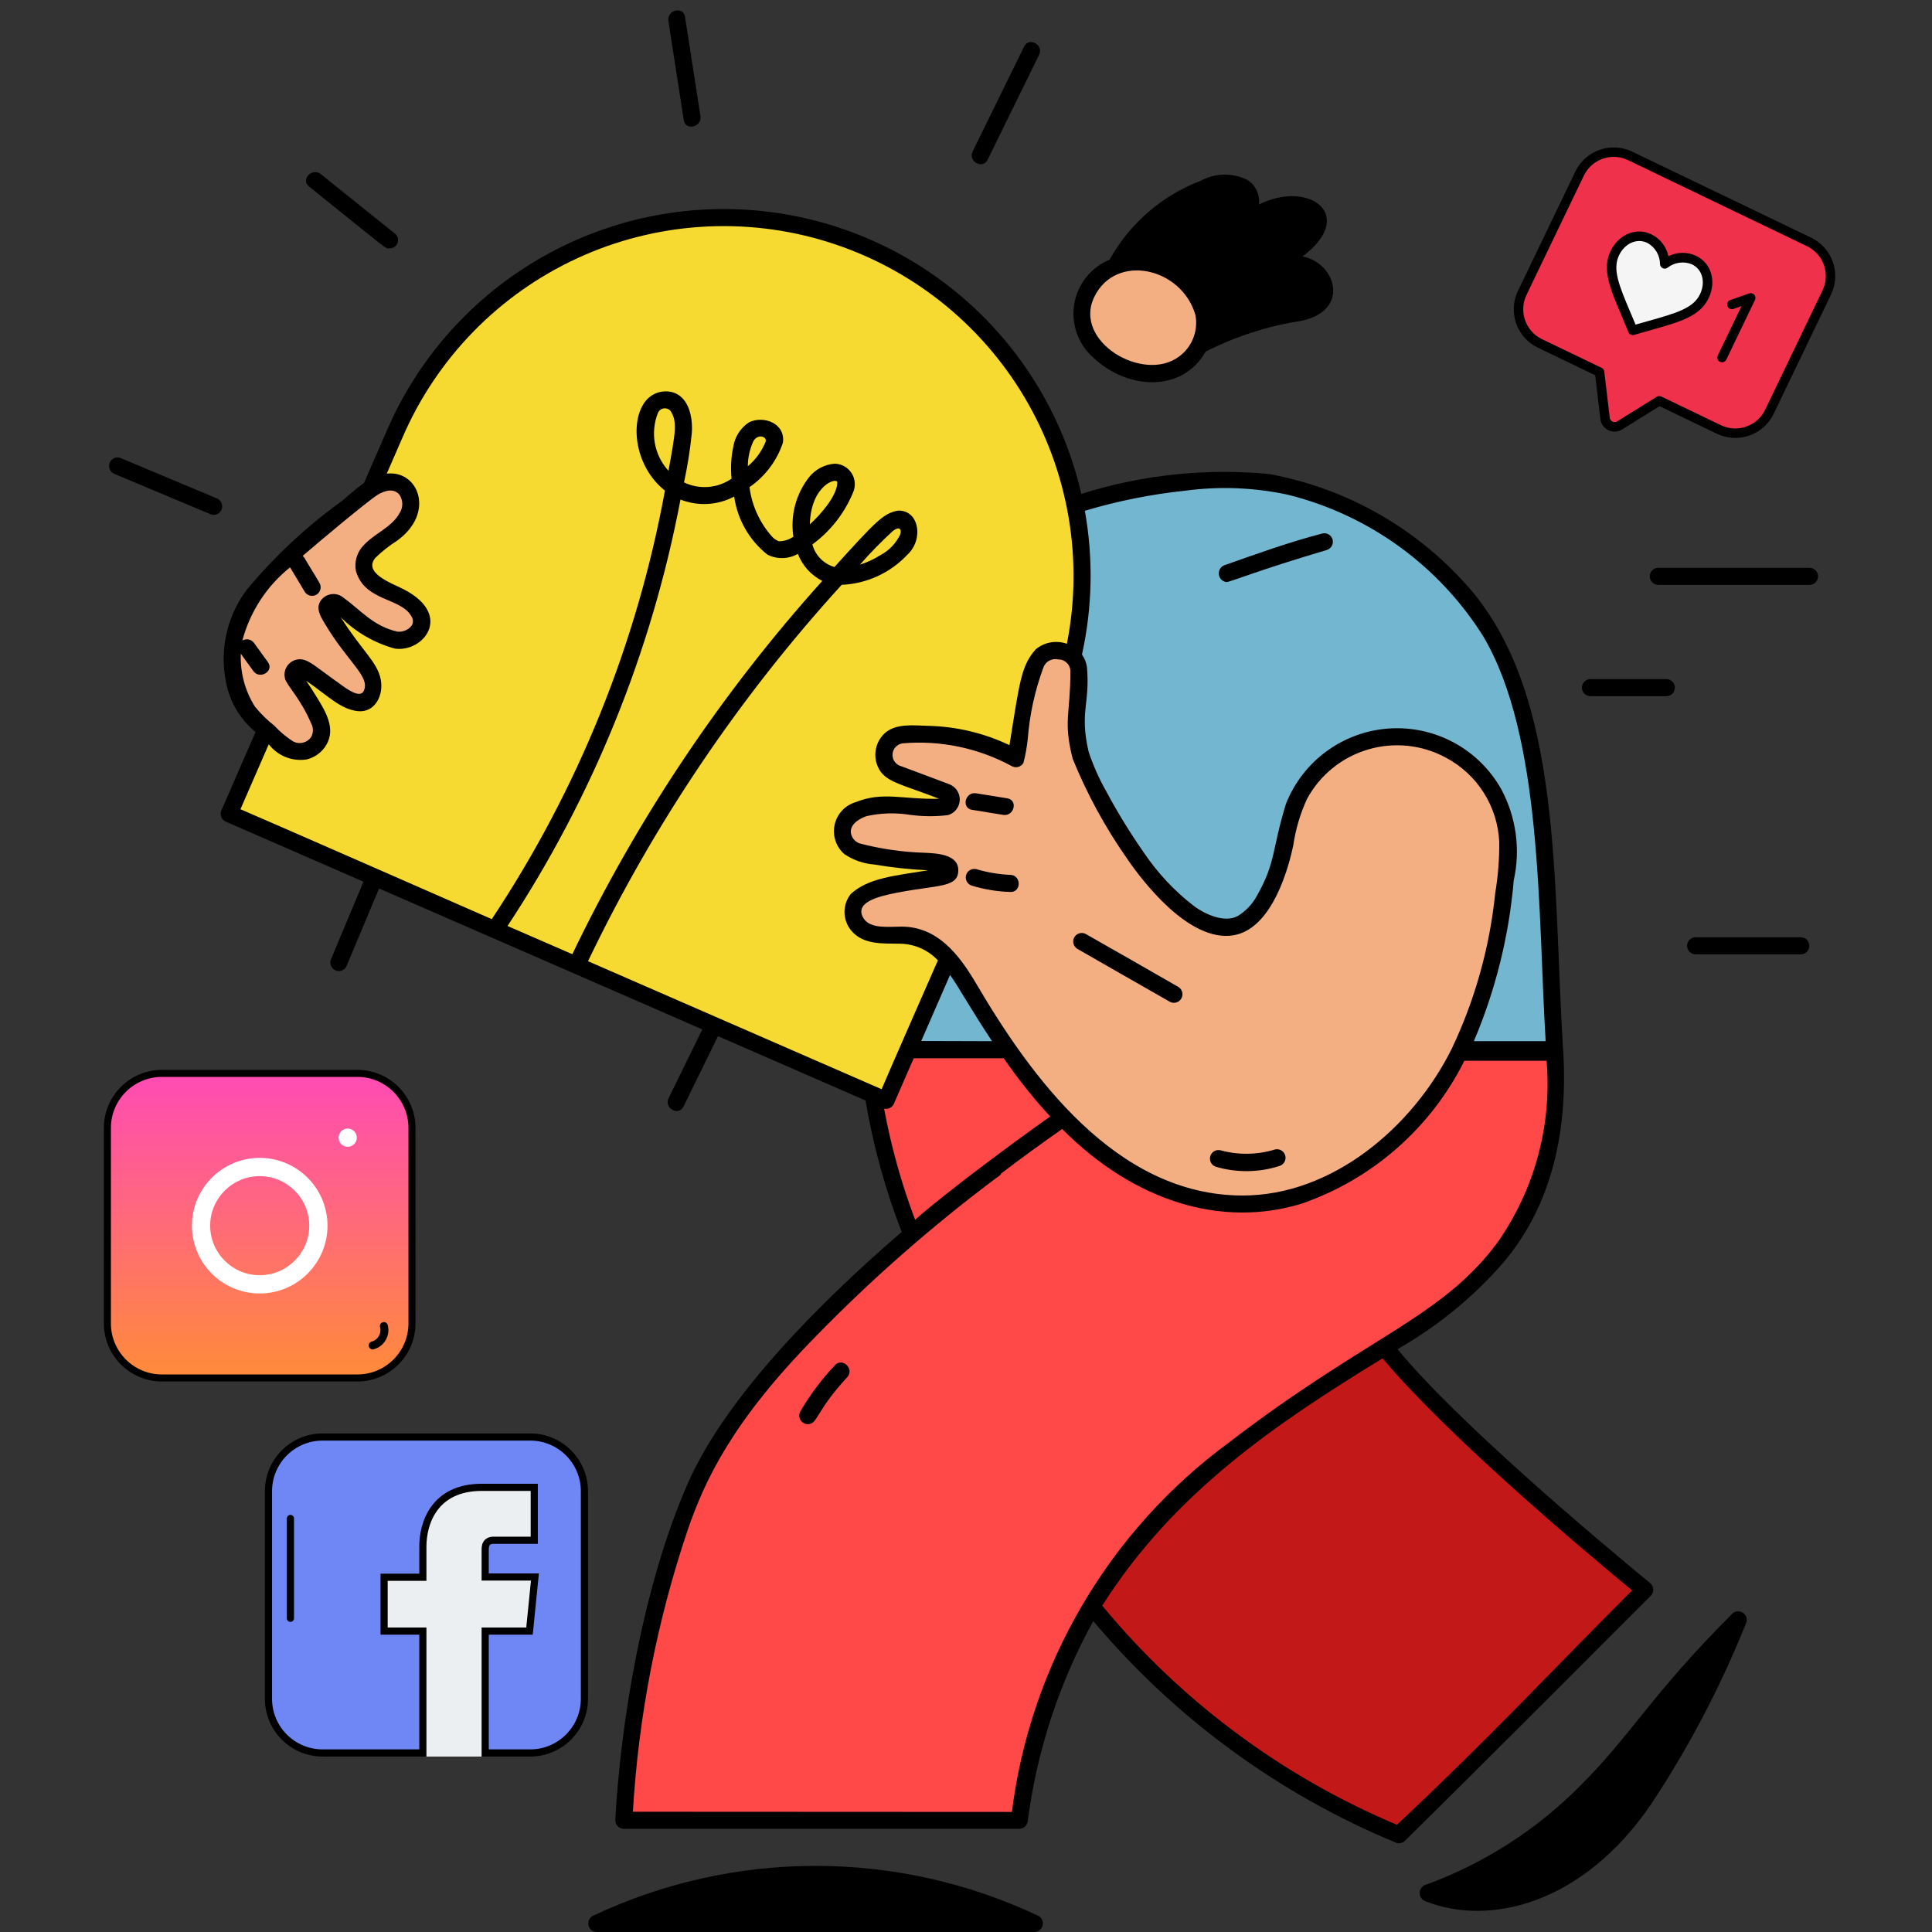 <svg width="186" height="186" viewBox="0 0 186 186" fill="none" xmlns="http://www.w3.org/2000/svg">
<rect x="0" y="0" width="186" height="186" fill="#333333" stroke="none"/>
<path d="M126.524 25.346C124.82 24.375 124.23 25.371 125.551 24.296C130.409 20.348 125.319 17.522 120.916 20.1C121.064 19.626 121.054 19.117 120.886 18.65C120.718 18.183 120.403 17.783 119.987 17.512C119.317 17.183 118.579 17.02 117.833 17.036C117.087 17.052 116.356 17.246 115.7 17.603C111.991 19.011 108.904 21.694 106.992 25.17C112.237 22.872 118.757 28.633 115.925 33.676C118.853 32.184 122.001 31.168 125.25 30.667C125.879 30.616 126.48 30.385 126.982 30.002C127.484 29.618 127.865 29.099 128.08 28.505C128.171 27.883 128.071 27.248 127.793 26.684C127.515 26.12 127.073 25.653 126.524 25.346Z" fill="black"/>
<path d="M32.029 92.49C31.987 92.643 32.008 92.807 32.087 92.946C32.166 93.084 32.296 93.186 32.45 93.228C32.603 93.267 32.766 93.245 32.903 93.167C33.041 93.089 33.143 92.96 33.188 92.809L36.361 85.242L35.268 84.766L32.029 92.49Z" fill="black"/>
<path d="M64.544 105.822C64.205 106.513 65.239 107.123 65.579 106.428L68.991 99.476L67.893 98.996L64.544 105.822Z" fill="black"/>
<path d="M112.218 25.202C111.296 24.743 110.272 24.53 109.243 24.582C108.215 24.634 107.217 24.95 106.346 25.499C105.475 26.049 104.76 26.813 104.27 27.719C103.78 28.624 103.531 29.641 103.548 30.671C104.082 34.984 109.532 37.569 113.035 36.197C113.915 35.849 114.694 35.286 115.301 34.559C115.908 33.833 116.323 32.966 116.509 32.038C116.663 30.582 116.324 29.117 115.546 27.878C114.768 26.638 113.596 25.695 112.218 25.202Z" fill="#F3AF82"/>
<path d="M95.913 100.463C93.74 97.211 92.433 94.78 91.404 93.418L88.344 100.438C91.205 100.463 92.294 100.463 95.913 100.463Z" fill="#73B6D0"/>
<path d="M145.381 63.182C142.199 55.915 135.327 50.296 127.76 47.36C124.327 45.984 120.631 45.394 116.941 45.634C112.536 45.793 108.171 46.533 103.96 47.834C105.057 52.852 105.047 58.049 103.93 63.063C104.19 63.408 104.36 63.812 104.425 64.239C104.518 65.428 104.485 66.623 104.329 67.805C104.093 69.671 104.282 71.567 104.883 73.35C106.29 76.478 107.994 79.462 109.973 82.263C111.291 84.211 112.909 85.938 114.768 87.379C117.322 89.321 119.624 89.15 121.185 86.39C123.089 83.033 122.592 82.103 124.018 77.463C124.928 75.156 126.574 73.213 128.701 71.936C130.827 70.659 133.316 70.12 135.78 70.401C138.244 70.682 140.547 71.768 142.332 73.491C144.116 75.213 145.282 77.477 145.65 79.93C145.829 81.525 145.788 83.136 145.527 84.72C145.065 90.149 143.728 95.468 141.568 100.471H149.677C149.835 100.474 149.985 100.538 150.097 100.65C150.209 100.761 150.274 100.912 150.277 101.07C149.502 89.556 150.008 73.748 145.381 63.182ZM127.713 52.727C124.554 53.661 121.42 54.676 118.314 55.772C117.583 56.03 117.271 54.87 117.994 54.615C121.096 53.52 124.207 52.394 127.394 51.569C127.548 51.526 127.712 51.547 127.851 51.625C127.989 51.704 128.091 51.835 128.133 51.988C128.175 52.142 128.155 52.306 128.076 52.445C127.997 52.583 127.867 52.685 127.713 52.727Z" fill="#73B6D0"/>
<path d="M64.198 39.078C64.019 39.056 63.839 39.081 63.673 39.151C63.508 39.221 63.364 39.333 63.255 39.475C62.442 40.317 62.363 43.788 64.502 45.777C64.817 44.294 65.049 42.795 65.196 41.287C65.244 40.511 64.984 39.212 64.198 39.078Z" fill="#F7DA31"/>
<path d="M73.911 42.591C73.977 42.367 74.004 42.142 73.848 42.023C73.613 41.879 73.342 41.805 73.066 41.809C72.007 41.867 71.724 44.274 71.761 45.345C72.717 44.643 73.461 43.69 73.911 42.591Z" fill="#F7DA31"/>
<path d="M86.841 51.606C86.905 51.476 86.936 51.333 86.931 51.188C86.927 51.044 86.888 50.903 86.817 50.777C86.567 50.344 86.052 50.765 85.747 51.012C84.461 52.194 83.244 53.448 82.102 54.768C83.102 54.556 84.055 54.164 84.915 53.61C85.751 53.16 86.425 52.459 86.841 51.606Z" fill="#F7DA31"/>
<path d="M80.59 47.444C80.745 47.131 80.826 46.786 80.827 46.437C80.854 46.303 80.733 46.182 80.617 46.111C80.519 46.072 80.414 46.055 80.308 46.059C80.203 46.064 80.1 46.091 80.005 46.138C78.281 46.763 77.67 49.182 77.74 50.963C78.927 50.004 79.898 48.805 80.59 47.444Z" fill="#F7DA31"/>
<path d="M83.766 23.305C75.553 19.705 66.274 19.384 57.832 22.408C49.39 25.433 42.426 31.573 38.368 39.57C37.771 40.748 37.562 41.279 35.218 46.656C35.71 46.302 36.264 46.043 36.851 45.893C37.376 45.763 37.928 45.795 38.435 45.983C38.942 46.171 39.381 46.507 39.695 46.948C40.009 47.388 40.183 47.913 40.195 48.454C40.207 48.995 40.056 49.526 39.762 49.98C38.844 51.742 37.714 51.85 35.985 53.529C34.596 55.169 37.352 56.275 38.48 56.792C39.892 57.437 41.851 58.892 40.976 60.694C40.711 61.23 40.281 61.666 39.75 61.941C39.219 62.215 38.614 62.312 38.024 62.218C35.211 61.792 32.56 58.685 32.081 58.614C32.145 58.766 32.225 58.912 32.318 59.048C34.036 62.163 36.061 63.587 36.418 65.457C36.664 66.735 36.015 68.389 34.473 68.241C32.858 68.086 31.578 66.716 29.526 65.313C29.373 65.207 28.974 64.826 28.792 64.944C28.77 64.956 28.77 64.944 28.854 65.054C28.938 65.165 29.644 66.191 30.09 66.912C30.771 68.011 31.872 69.644 31.468 71.012C31.342 71.415 31.126 71.785 30.837 72.092C30.547 72.4 30.191 72.638 29.796 72.787C29.401 72.937 28.977 72.995 28.556 72.956C28.135 72.917 27.729 72.783 27.368 72.564C26.466 71.928 25.625 71.212 24.852 70.425C23.767 72.921 21.549 78.001 21.524 78.058C21.446 78.196 21.425 78.359 21.465 78.513C21.506 78.666 21.604 78.798 21.74 78.88L84.998 106.459C85.136 106.537 85.299 106.558 85.452 106.518C85.606 106.477 85.737 106.379 85.819 106.243L91.406 93.428C90.903 92.613 90.209 91.933 89.384 91.446C88.56 90.96 87.629 90.68 86.673 90.633C85.128 90.608 83.21 90.777 82.104 89.438C81.728 88.987 81.518 88.421 81.511 87.833C81.504 87.246 81.7 86.674 82.065 86.214C83.732 84.682 85.748 84.631 90.666 83.793C90.164 83.656 89.649 83.573 89.13 83.545C87.478 83.471 85.833 83.292 84.204 83.01C83.199 82.939 82.231 82.604 81.397 82.039C81.04 81.719 80.775 81.31 80.629 80.854C80.483 80.398 80.461 79.911 80.565 79.444C80.669 78.976 80.896 78.545 81.222 78.194C81.548 77.843 81.961 77.585 82.42 77.447C85.069 76.377 86.684 77.237 90.586 77.124C90.704 77.124 91.039 77.165 90.957 76.946C90.893 76.768 90.534 76.725 90.37 76.666C89.54 76.365 88.713 76.053 87.887 75.739C86.707 75.29 85.236 74.99 84.689 73.714C84.478 73.228 84.42 72.689 84.524 72.169C84.627 71.649 84.888 71.174 85.27 70.807C86.277 69.851 88.023 70.078 89.299 70.115C92.091 70.174 94.837 70.847 97.34 72.085C98.344 65.862 98.479 64.231 99.861 62.676C100.248 62.358 100.713 62.148 101.208 62.068C101.703 61.988 102.21 62.041 102.677 62.221C102.745 62.241 102.795 62.28 102.856 62.305C103.269 62.462 103.632 62.731 103.902 63.081C105.682 55.144 104.646 46.836 100.972 39.579C97.299 32.322 91.216 26.569 83.766 23.305ZM87.203 53.244C85.568 54.98 83.314 56 80.931 56.082C70.824 67.159 62.424 79.68 56.009 93.234C55.675 93.932 54.642 93.323 54.971 92.629C61.314 79.236 69.586 66.846 79.523 55.852C78.909 55.589 78.358 55.197 77.908 54.704C77.458 54.21 77.119 53.625 76.913 52.989L76.887 53.005C76.465 53.297 75.972 53.469 75.461 53.504C74.95 53.539 74.439 53.436 73.981 53.205C72.219 51.782 71.088 49.721 70.835 47.47C70.011 47.954 69.084 48.235 68.13 48.289C67.176 48.343 66.223 48.17 65.35 47.782C62.535 62.815 56.687 77.116 48.163 89.815C47.734 90.454 46.695 89.852 47.126 89.209C55.659 76.508 61.488 62.188 64.25 47.139C61.465 45.016 60.809 40.853 62.225 38.868C62.49 38.487 62.867 38.197 63.303 38.037C63.74 37.878 64.215 37.856 64.663 37.976C66.195 38.406 66.501 40.445 66.366 41.789C66.197 43.398 65.939 44.996 65.592 46.576C66.388 46.991 67.284 47.177 68.18 47.111C69.076 47.045 69.935 46.731 70.662 46.203C70.54 45.156 70.591 44.095 70.81 43.064C70.879 42.616 71.041 42.188 71.287 41.807C71.533 41.426 71.856 41.101 72.236 40.853C72.671 40.642 73.163 40.578 73.637 40.67C74.112 40.763 74.543 41.007 74.867 41.367C76.068 42.928 73.496 45.645 71.917 46.807C72.138 48.66 72.916 50.401 74.149 51.802C74.363 52.032 74.627 52.21 74.92 52.323C75.528 52.333 76.123 52.145 76.614 51.788C76.095 47.866 78.234 44.909 80.368 44.868C81.794 44.841 82.27 46.262 81.89 47.396C81.069 49.381 79.704 51.093 77.953 52.337C78.083 52.945 78.384 53.503 78.82 53.947C79.256 54.39 79.809 54.7 80.414 54.842C81.723 53.392 83.026 51.904 84.447 50.563C84.972 49.963 85.678 49.55 86.459 49.387C88.231 49.287 88.689 51.865 87.203 53.244Z" fill="#F7DA31"/>
<path d="M158.784 152.614C152.205 147.192 139.603 136.457 134.216 129.816C122.667 136.997 112.028 143.813 105.219 155.664C113.089 165.122 123.147 172.517 134.521 177.209C134.624 177.237 134.732 177.237 134.834 177.21C134.937 177.183 135.031 177.129 135.106 177.054C140.956 171.321 156.699 155.561 158.784 153.463C158.896 153.35 158.959 153.197 158.959 153.038C158.959 152.88 158.896 152.727 158.784 152.614Z" fill="#C21818"/>
<path d="M38.485 56.789C37.353 56.272 34.597 55.167 35.99 53.527C36.625 52.909 37.322 52.359 38.07 51.885C42.318 48.855 39.318 43.797 35.218 46.653C34.426 47.204 33.688 47.885 33.038 48.416C29.626 50.871 26.544 53.754 23.864 56.992C22.587 58.668 21.851 60.692 21.753 62.797C21.656 64.901 22.201 66.985 23.317 68.772C23.909 69.537 24.589 70.23 25.344 70.834C25.966 71.472 26.649 72.049 27.381 72.556C27.743 72.776 28.149 72.91 28.57 72.949C28.991 72.987 29.415 72.93 29.81 72.78C30.206 72.63 30.561 72.393 30.851 72.085C31.141 71.777 31.356 71.407 31.482 71.004C31.892 69.64 30.785 68.007 30.104 66.903C29.658 66.181 28.961 65.165 28.868 65.046C28.776 64.927 28.784 64.948 28.806 64.935C28.984 64.818 29.387 65.199 29.54 65.305C31.624 66.731 32.874 68.078 34.487 68.233C36.029 68.381 36.678 66.727 36.432 65.449C36.011 64.173 35.301 63.011 34.359 62.053C33.512 60.966 32.755 59.813 32.093 58.605C32.574 58.677 35.241 61.787 38.036 62.21C38.626 62.304 39.231 62.207 39.762 61.932C40.294 61.658 40.723 61.221 40.988 60.686C41.856 58.887 39.895 57.432 38.485 56.789ZM28.718 53.58C28.803 53.592 28.884 53.623 28.954 53.671C29.025 53.719 29.084 53.782 29.127 53.856C29.592 54.657 30.1 55.431 30.553 56.233C30.624 56.37 30.64 56.528 30.597 56.676C30.554 56.825 30.456 56.951 30.323 57.029C30.19 57.106 30.032 57.13 29.882 57.095C29.732 57.059 29.601 56.968 29.517 56.839C29.03 56.053 28.562 55.254 28.091 54.463C28.038 54.363 28.013 54.251 28.02 54.139C28.027 54.027 28.066 53.919 28.131 53.827C28.196 53.735 28.286 53.663 28.39 53.62C28.493 53.576 28.607 53.562 28.718 53.58ZM24.574 64.475L23.244 62.638C22.79 62.012 23.831 61.413 24.28 62.033L25.61 63.869C26.064 64.495 25.023 65.094 24.574 64.474V64.475Z" fill="#F3AF82"/>
<path d="M150.263 101.058C150.259 100.9 150.194 100.749 150.083 100.638C149.971 100.526 149.82 100.462 149.662 100.459H141.553C140.033 103.972 137.805 107.135 135.006 109.747C132.208 112.36 128.9 114.367 125.291 115.643C118.075 117.869 109.324 115.982 101.439 107.523C99.409 105.322 97.561 102.959 95.913 100.459C95.913 100.459 89.36 100.444 88.344 100.434L85.818 106.229C85.736 106.365 85.605 106.463 85.451 106.503C85.298 106.544 85.135 106.523 84.996 106.445C84.996 106.445 83.941 105.986 83.506 105.794C84.239 110.197 85.428 114.512 87.054 118.67C79.909 124.811 70.167 134.294 66.39 142.913C62.306 153.231 59.957 164.153 59.438 175.237C59.439 175.396 59.502 175.548 59.614 175.66C59.726 175.772 59.878 175.836 60.036 175.838H98.106C98.237 175.837 98.365 175.794 98.469 175.714C98.574 175.634 98.65 175.522 98.685 175.396C99.459 168.644 101.57 162.114 104.896 156.188C108.221 150.261 112.694 145.056 118.053 140.877C123.171 136.827 128.563 133.134 134.189 129.825C140.607 125.994 146.06 121.32 148.629 114.343C149.419 112.156 149.943 109.882 150.188 107.569C150.332 105.402 150.357 103.228 150.263 101.058ZM81.41 132.431C80.236 133.714 79.191 135.109 78.289 136.596C78.205 136.727 78.075 136.821 77.924 136.858C77.772 136.895 77.613 136.871 77.479 136.793C77.344 136.715 77.246 136.588 77.203 136.438C77.161 136.289 77.178 136.128 77.251 135.991C78.183 134.4 79.293 132.921 80.561 131.583C81.087 131.016 81.934 131.866 81.41 132.433V132.431ZM96.234 112.798C96.025 113.263 93.068 114.759 88.293 119.155C87.758 119.65 86.973 118.914 87.382 118.39C89.891 116.059 92.579 113.927 95.419 112.013C95.956 111.652 96.45 112.316 96.234 112.8V112.798Z" fill="#FF4848"/>
<path d="M99.898 184.652C89.35 179.731 77.439 178.551 66.131 181.308C63.031 182.087 60.026 183.205 57.171 184.641C57.055 184.705 56.963 184.806 56.91 184.928C56.857 185.049 56.845 185.185 56.877 185.314C56.909 185.443 56.983 185.557 57.086 185.64C57.19 185.723 57.318 185.769 57.451 185.771H99.596C100.157 185.771 100.456 184.914 99.898 184.652Z" fill="black"/>
<path d="M166.93 155.514C158.817 163.642 157.419 166.972 152.312 172.062C148.104 176.301 143.02 179.569 137.415 181.634C137.273 181.661 137.145 181.737 137.052 181.847C136.96 181.958 136.908 182.097 136.906 182.242C136.905 182.386 136.953 182.527 137.043 182.639C137.133 182.752 137.26 182.83 137.401 182.861C143.556 185.264 152.441 182.921 158.828 173.498C162.409 168.061 165.439 162.28 167.873 156.241C168.122 155.653 167.452 154.991 166.93 155.514Z" fill="black"/>
<path d="M37.082 23.544C37.679 24.023 38.535 23.187 37.932 22.695L30.757 16.936C30.162 16.458 29.306 17.292 29.909 17.786L37.082 23.544Z" fill="black"/>
<path d="M145.638 79.918C145.271 77.465 144.104 75.202 142.32 73.479C140.536 71.756 138.233 70.67 135.768 70.389C133.304 70.108 130.816 70.648 128.689 71.924C126.563 73.201 124.917 75.144 124.006 77.451C122.618 81.968 123.067 83.041 121.174 86.379C119.603 89.149 117.288 89.293 114.756 87.368C112.897 85.927 111.279 84.2 109.961 82.252C108.12 79.645 106.51 76.883 105.148 73.996C104.319 72.041 104.029 69.9 104.308 67.795C104.465 66.613 104.497 65.418 104.405 64.23C104.346 63.796 104.172 63.386 103.901 63.043C103.629 62.699 103.271 62.435 102.863 62.278C102.799 62.253 102.749 62.213 102.684 62.194C102.217 62.013 101.71 61.96 101.215 62.04C100.72 62.12 100.255 62.33 99.868 62.648C99.186 63.416 98.727 64.355 98.54 65.365C97.978 67.683 97.805 69.242 97.347 72.057C94.844 70.819 92.098 70.147 89.306 70.087C88.03 70.05 86.284 69.823 85.277 70.779C84.895 71.146 84.635 71.622 84.531 72.141C84.427 72.661 84.485 73.2 84.696 73.686C85.243 74.963 86.714 75.262 87.894 75.711C88.719 76.025 89.547 76.337 90.377 76.638C90.541 76.697 90.9 76.733 90.964 76.918C91.046 77.145 90.711 77.096 90.593 77.096C86.719 77.209 85.067 76.353 82.427 77.419C81.968 77.558 81.555 77.815 81.229 78.166C80.903 78.517 80.677 78.948 80.572 79.416C80.468 79.883 80.49 80.37 80.636 80.826C80.782 81.282 81.047 81.691 81.404 82.011C82.238 82.576 83.206 82.911 84.211 82.983C85.84 83.264 87.485 83.442 89.137 83.517C89.656 83.546 90.171 83.629 90.673 83.765C85.807 84.594 83.721 84.667 82.072 86.186C81.707 86.646 81.511 87.218 81.518 87.805C81.525 88.393 81.735 88.96 82.111 89.411C83.217 90.749 85.142 90.578 86.68 90.605C92.26 90.701 92.684 98.119 101.44 107.51C109.339 115.981 118.092 117.849 125.291 115.629C128.901 114.353 132.208 112.346 135.007 109.733C137.805 107.121 140.034 103.959 141.554 100.445C143.749 95.454 145.087 90.129 145.513 84.694C145.773 83.115 145.815 81.508 145.638 79.918ZM104.426 90.124C104.799 90.331 113.327 95.219 113.327 95.219C113.464 95.299 113.564 95.43 113.604 95.584C113.645 95.738 113.622 95.901 113.542 96.038C113.462 96.176 113.331 96.276 113.177 96.316C113.023 96.357 112.86 96.334 112.722 96.254C112.35 96.047 103.82 91.161 103.82 91.161C103.752 91.121 103.692 91.069 103.645 91.006C103.597 90.943 103.562 90.871 103.542 90.795C103.522 90.719 103.517 90.639 103.528 90.561C103.538 90.483 103.564 90.408 103.604 90.34C103.644 90.271 103.697 90.212 103.76 90.164C103.823 90.116 103.894 90.081 103.971 90.061C104.047 90.041 104.126 90.037 104.204 90.047C104.283 90.058 104.358 90.084 104.426 90.124ZM117.448 110.961C119.211 111.444 121.076 111.417 122.824 110.88C123.564 110.645 123.878 111.806 123.143 112.037C121.192 112.667 119.097 112.696 117.129 112.119C117.053 112.098 116.982 112.063 116.919 112.014C116.857 111.966 116.805 111.906 116.766 111.837C116.687 111.698 116.667 111.534 116.709 111.38C116.751 111.227 116.853 111.096 116.992 111.018C117.13 110.939 117.294 110.918 117.448 110.961ZM96.948 77.077C97.709 77.202 97.385 78.359 96.629 78.236L93.625 77.749C92.864 77.626 93.189 76.469 93.944 76.59L96.948 77.077ZM93.959 83.885C95.04 84.206 96.158 84.392 97.285 84.441C98.057 84.473 98.059 85.674 97.285 85.641C96.05 85.595 94.825 85.394 93.639 85.043C93.563 85.022 93.492 84.987 93.43 84.938C93.368 84.89 93.316 84.829 93.277 84.761C93.238 84.692 93.213 84.617 93.203 84.538C93.193 84.46 93.199 84.38 93.22 84.304C93.241 84.228 93.276 84.157 93.325 84.095C93.373 84.033 93.434 83.981 93.502 83.942C93.571 83.903 93.646 83.877 93.725 83.868C93.803 83.858 93.882 83.864 93.959 83.885Z" fill="#F3AF82"/>
<path d="M67.213 11.215L65.73 1.653C65.61 0.892 64.453 1.216 64.571 1.972L66.054 11.534C66.172 12.295 67.33 11.971 67.213 11.215Z" fill="black"/>
<path d="M94.853 15.29L99.814 5.185C100.153 4.495 99.118 3.885 98.777 4.58L93.818 14.684C93.477 15.374 94.513 15.984 94.853 15.29Z" fill="black"/>
<path d="M118.306 55.768C121.407 54.673 124.545 53.657 127.705 52.723C127.782 52.702 127.853 52.666 127.915 52.618C127.977 52.57 128.029 52.509 128.068 52.441C128.107 52.372 128.132 52.297 128.142 52.218C128.152 52.14 128.146 52.06 128.125 51.984C128.104 51.908 128.069 51.837 128.02 51.775C127.972 51.712 127.911 51.66 127.843 51.621C127.774 51.582 127.699 51.557 127.62 51.548C127.542 51.538 127.462 51.544 127.386 51.565C124.199 52.39 121.088 53.517 117.987 54.611C117.268 54.866 117.575 56.026 118.306 55.768Z" fill="black"/>
<path d="M11.484 44.283C11.33 44.241 11.166 44.261 11.028 44.34C10.89 44.419 10.788 44.549 10.746 44.702C10.706 44.855 10.728 45.018 10.806 45.156C10.884 45.293 11.013 45.395 11.165 45.44L20.434 49.33C20.588 49.372 20.751 49.351 20.89 49.273C21.028 49.194 21.13 49.064 21.172 48.911C21.211 48.758 21.19 48.595 21.112 48.457C21.033 48.32 20.905 48.218 20.753 48.173L11.484 44.283Z" fill="black"/>
<path d="M173.353 90.453H163.234C163.074 90.453 162.921 90.516 162.809 90.629C162.696 90.742 162.633 90.894 162.633 91.054C162.633 91.213 162.696 91.366 162.809 91.479C162.921 91.591 163.074 91.655 163.234 91.655H173.353C173.513 91.655 173.666 91.591 173.778 91.479C173.891 91.366 173.954 91.213 173.954 91.054C173.954 90.894 173.891 90.742 173.778 90.629C173.666 90.516 173.513 90.453 173.353 90.453Z" fill="black"/>
<path d="M153.093 66.807H160.453C160.613 66.807 160.765 66.744 160.878 66.631C160.991 66.518 161.054 66.365 161.054 66.206C161.054 66.047 160.991 65.894 160.878 65.781C160.765 65.669 160.613 65.606 160.453 65.606H153.093C152.934 65.606 152.781 65.669 152.668 65.781C152.555 65.894 152.492 66.047 152.492 66.206C152.492 66.365 152.555 66.518 152.668 66.631C152.781 66.744 152.934 66.807 153.093 66.807Z" fill="black"/>
<path d="M174.248 54.879H159.631C159.477 54.887 159.333 54.954 159.227 55.066C159.121 55.177 159.062 55.325 159.062 55.479C159.062 55.632 159.121 55.78 159.227 55.892C159.333 56.003 159.477 56.07 159.631 56.079H174.248C174.401 56.07 174.546 56.003 174.651 55.892C174.757 55.78 174.816 55.632 174.816 55.479C174.816 55.325 174.757 55.177 174.651 55.066C174.546 54.954 174.401 54.887 174.248 54.879Z" fill="black"/>
<path d="M113.351 95.208C113.351 95.208 104.823 90.32 104.451 90.113C104.313 90.033 104.149 90.01 103.995 90.051C103.841 90.091 103.709 90.191 103.629 90.329C103.549 90.467 103.526 90.63 103.567 90.784C103.607 90.939 103.707 91.07 103.845 91.151C103.845 91.151 112.374 96.037 112.747 96.244C112.883 96.312 113.041 96.326 113.188 96.283C113.334 96.239 113.458 96.141 113.535 96.01C113.612 95.878 113.636 95.721 113.602 95.572C113.568 95.423 113.478 95.293 113.351 95.208Z" fill="black"/>
<path d="M122.832 110.871C121.084 111.407 119.219 111.435 117.456 110.951C117.38 110.93 117.3 110.925 117.222 110.934C117.144 110.944 117.068 110.969 116.999 111.008C116.861 111.087 116.759 111.218 116.717 111.371C116.675 111.525 116.695 111.689 116.774 111.828C116.852 111.966 116.983 112.068 117.137 112.11C119.102 112.685 121.195 112.657 123.144 112.028C123.886 111.796 123.572 110.636 122.832 110.871Z" fill="#FF4848"/>
<path d="M93.636 77.738L96.639 78.225C97.395 78.347 97.72 77.191 96.959 77.066L93.955 76.579C93.204 76.458 92.875 77.615 93.636 77.738Z" fill="#FF4848"/>
<path d="M97.29 84.444C96.162 84.394 95.045 84.204 93.964 83.881C93.888 83.86 93.808 83.854 93.73 83.864C93.651 83.874 93.576 83.899 93.507 83.938C93.439 83.977 93.378 84.029 93.33 84.091C93.281 84.153 93.246 84.225 93.225 84.301C93.204 84.377 93.198 84.456 93.208 84.535C93.218 84.613 93.243 84.689 93.282 84.757C93.32 84.826 93.373 84.886 93.435 84.934C93.497 84.983 93.568 85.019 93.644 85.04C94.83 85.391 96.055 85.592 97.29 85.637C98.064 85.678 98.062 84.476 97.29 84.444Z" fill="#FF4848"/>
<path d="M95.424 112.015C92.619 113.92 89.953 116.022 87.447 118.306C87.346 118.421 87.292 118.57 87.297 118.723C87.302 118.876 87.365 119.021 87.473 119.129C87.582 119.238 87.727 119.301 87.88 119.306C88.033 119.31 88.182 119.257 88.297 119.156C90.722 116.935 93.307 114.895 96.03 113.051C96.638 112.639 96.078 111.575 95.424 112.015Z" fill="#F3AF82"/>
<path d="M80.569 131.586C79.3 132.925 78.19 134.404 77.258 135.995C77.185 136.132 77.168 136.292 77.21 136.442C77.253 136.591 77.352 136.718 77.486 136.797C77.62 136.875 77.78 136.898 77.931 136.861C78.082 136.824 78.213 136.73 78.296 136.599C79.198 135.112 80.243 133.718 81.417 132.435C81.941 131.868 81.094 131.018 80.569 131.586Z" fill="#F3AF82"/>
<path d="M24.281 62.031C23.832 61.41 22.791 62.01 23.245 62.635L24.575 64.473C25.024 65.093 26.065 64.494 25.611 63.867L24.281 62.031Z" fill="#FF4848"/>
<path d="M29.526 56.835C29.61 56.964 29.741 57.055 29.891 57.091C30.041 57.126 30.199 57.102 30.332 57.025C30.465 56.947 30.563 56.821 30.606 56.672C30.648 56.524 30.632 56.365 30.561 56.229C30.103 55.426 29.595 54.653 29.135 53.852C29.055 53.715 28.923 53.615 28.769 53.574C28.615 53.534 28.451 53.556 28.313 53.637C28.176 53.717 28.076 53.849 28.035 54.003C27.995 54.157 28.017 54.321 28.098 54.459C28.57 55.25 29.039 56.049 29.526 56.835Z" fill="#FF4848"/>
<path d="M105.202 34.382C108.525 37.558 113.823 37.825 116.076 33.847C118.97 32.379 122.079 31.38 125.287 30.888C130.084 29.872 128.568 25.278 125.404 24.689C130.688 20.711 126.039 17.277 121.201 19.687C121.26 19.23 121.188 18.766 120.993 18.349C120.798 17.931 120.489 17.577 120.101 17.329C119.403 16.976 118.629 16.797 117.847 16.809C117.064 16.821 116.296 17.023 115.609 17.397C111.876 18.817 108.764 21.509 106.822 25C105.944 25.363 105.172 25.942 104.578 26.685C103.984 27.427 103.588 28.307 103.426 29.244C103.264 30.18 103.342 31.143 103.653 32.041C103.963 32.94 104.496 33.745 105.202 34.382ZM119.252 21.409C119.257 21.57 119.307 21.725 119.398 21.857C119.489 21.989 119.616 22.092 119.763 22.154C119.911 22.215 120.074 22.233 120.231 22.204C120.389 22.176 120.535 22.102 120.652 21.992C123.001 19.83 127.839 20.087 125.484 22.442C124.199 23.675 122.698 24.661 121.055 25.349C120.163 25.73 120.771 27.164 121.675 26.862L121.773 26.83C123.165 26.37 125.071 25.741 126.217 26.911C126.409 27.077 126.551 27.292 126.629 27.534C126.706 27.775 126.716 28.033 126.657 28.28C125.741 29.884 123.153 28.793 116.792 31.667C117.222 27.78 113.181 24.197 109.127 24.431C111.2 21.469 114.266 19.349 117.769 18.456C118.082 18.364 118.416 18.369 118.726 18.471C119.036 18.573 119.308 18.767 119.506 19.026C119.721 19.677 119.361 20.04 119.252 21.409ZM113.514 34.324C110.086 36.9 103.262 32.884 105.35 28.586C107.423 24.317 113.773 25.752 115.09 30.331C115.23 31.078 115.157 31.849 114.878 32.555C114.599 33.262 114.127 33.875 113.514 34.324Z" fill="black"/>
<path d="M158.927 153.629C159.003 153.55 159.064 153.458 159.104 153.356C159.145 153.255 159.165 153.146 159.163 153.037C159.162 152.928 159.139 152.82 159.095 152.719C159.052 152.619 158.99 152.528 158.911 152.452C153.458 147.958 140.252 136.829 134.539 129.888C138.307 127.748 141.694 124.998 144.561 121.75C149.037 116.598 151.032 109.628 150.486 101.049C149.467 84.877 150.474 67.149 141.552 56.729C136.548 50.927 129.709 47.011 122.171 45.633C116.08 45.056 109.936 45.708 104.101 47.551C102.478 40.476 98.716 34.073 93.324 29.212C87.933 24.352 81.175 21.271 73.971 20.387C66.766 19.504 59.464 20.862 53.059 24.276C46.653 27.69 41.455 32.995 38.171 39.468C37.556 40.681 37.266 41.394 35.041 46.506C34.26 47.041 33.528 47.729 32.902 48.244C29.476 50.711 26.38 53.607 23.689 56.861C22.697 58.215 22.023 59.775 21.718 61.425C21.412 63.076 21.484 64.774 21.927 66.393C22.381 67.995 23.314 69.42 24.6 70.477L21.349 77.939C21.295 78.034 21.261 78.139 21.248 78.248C21.235 78.357 21.244 78.467 21.274 78.573C21.303 78.678 21.354 78.776 21.422 78.862C21.49 78.948 21.574 79.019 21.67 79.073L34.993 84.882L31.831 92.433C31.77 92.642 31.794 92.867 31.898 93.059C32.003 93.25 32.179 93.392 32.389 93.453C32.598 93.514 32.823 93.49 33.014 93.385C33.205 93.281 33.347 93.104 33.408 92.895L36.494 85.536L67.615 99.104L64.369 105.726C63.9 106.678 65.329 107.495 65.805 106.528L69.123 99.754L83.327 105.947C84.056 110.273 85.223 114.513 86.808 118.604C79.458 124.932 69.968 134.239 66.207 142.829C61.805 152.878 59.721 166.155 59.235 175.244C59.237 175.462 59.324 175.67 59.478 175.824C59.632 175.978 59.841 176.065 60.058 176.066H98.129C98.314 176.063 98.492 175.999 98.636 175.884C98.781 175.769 98.883 175.61 98.928 175.432C99.802 168.635 101.947 162.064 105.253 156.062C113.131 165.425 123.147 172.753 134.455 177.428C134.596 177.467 134.744 177.468 134.884 177.431C135.025 177.394 135.154 177.322 135.258 177.22C141.162 171.424 157.1 155.465 158.927 153.629ZM133.11 130.77C139.135 137.984 151.75 148.666 157.13 153.112C149.108 161.133 143.982 166.75 134.491 175.679C123.468 171.042 113.731 163.803 106.116 154.582C113.034 143.665 122.826 137.073 133.11 130.77ZM60.93 174.423C61.474 165.197 63.245 156.085 66.196 147.327C67.871 142.452 70.524 136.82 78.505 128.692C83.9 123.153 89.72 118.044 95.91 113.411C96.206 113.213 96.322 113.135 96.413 112.951C98.333 111.493 100.283 110.073 102.26 108.692C109.18 115.645 117.59 118.26 125.359 115.866C132.161 113.498 137.768 108.565 140.983 102.12H148.896C149.418 108.314 147.753 114.495 144.19 119.59C138.768 126.911 131.7 128.597 118.362 138.842C112.635 143.041 107.824 148.363 104.223 154.484C100.622 160.604 98.307 167.395 97.418 174.441L60.93 174.423ZM86.641 51.51C86.241 52.326 85.595 52.995 84.794 53.423C84.173 53.824 83.501 54.139 82.795 54.358C83.779 53.232 84.824 52.161 85.926 51.15C86.733 50.503 86.817 51.148 86.641 51.51ZM77.965 50.483C78.07 46.633 80.638 45.916 80.608 46.446C80.608 47.736 78.934 49.611 77.965 50.483ZM71.995 44.886C71.999 44.047 72.185 43.218 72.54 42.458C72.982 41.722 73.852 42.035 73.713 42.517C73.344 43.436 72.754 44.249 71.995 44.886ZM63.351 39.73C63.402 39.619 63.481 39.523 63.58 39.45C63.678 39.378 63.794 39.332 63.915 39.316C64.037 39.3 64.16 39.316 64.274 39.361C64.388 39.406 64.489 39.479 64.567 39.574C65.221 40.62 65.034 41.59 64.356 45.324C63.678 44.581 63.224 43.662 63.046 42.672C62.868 41.683 62.974 40.663 63.351 39.73ZM65.513 48.094C66.345 48.422 67.237 48.565 68.129 48.516C69.021 48.466 69.892 48.224 70.683 47.807C70.993 50.016 72.142 52.02 73.891 53.403C74.347 53.631 74.853 53.743 75.362 53.729C75.872 53.715 76.371 53.575 76.813 53.321C77.249 54.451 78.087 55.379 79.166 55.927C69.475 66.699 61.371 78.8 55.101 91.863L48.862 89.148C57.073 76.7 62.733 62.746 65.513 48.094ZM81.032 56.303C83.438 56.201 85.707 55.161 87.355 53.407C88.979 51.9 88.462 49.041 86.414 49.162C85.05 49.449 84.437 50.053 80.335 54.588C79.824 54.44 79.359 54.162 78.987 53.781C78.614 53.4 78.347 52.929 78.211 52.414C79.936 51.151 81.283 49.44 82.104 47.465C82.246 47.167 82.312 46.838 82.294 46.509C82.276 46.179 82.176 45.859 82.002 45.578C81.829 45.297 81.588 45.065 81.301 44.901C81.014 44.738 80.691 44.649 80.36 44.643C79.874 44.677 79.4 44.813 78.97 45.042C78.54 45.272 78.163 45.59 77.865 45.975C77.246 46.774 76.795 47.691 76.54 48.67C76.284 49.648 76.23 50.668 76.38 51.669C75.972 51.956 75.484 52.11 74.984 52.109C74.727 52.009 74.497 51.85 74.312 51.645C73.132 50.315 72.381 48.66 72.157 46.897C73.666 45.858 74.796 44.356 75.374 42.618C75.635 40.77 73.538 39.969 72.112 40.657C71.709 40.922 71.366 41.267 71.105 41.672C70.844 42.077 70.671 42.532 70.597 43.009C70.382 44.019 70.326 45.057 70.43 46.085C69.765 46.543 68.992 46.816 68.189 46.879C67.385 46.942 66.579 46.791 65.852 46.442C66.183 44.912 66.43 43.364 66.591 41.807C66.722 40.534 66.474 38.242 64.729 37.759C64.236 37.63 63.716 37.654 63.239 37.829C62.761 38.004 62.347 38.321 62.055 38.737C60.609 40.766 61.163 44.977 64.016 47.232C61.316 61.972 55.644 76.009 47.345 88.487C45.127 87.513 25.511 78.909 23.149 77.907L25.875 71.652C26.295 72.2 26.855 72.626 27.496 72.883C28.137 73.141 28.836 73.221 29.519 73.115C29.909 73.022 30.276 72.852 30.599 72.616C30.923 72.379 31.196 72.081 31.403 71.737C32.369 70.133 31.328 68.459 30.41 66.978C30.111 66.491 29.801 66.012 29.479 65.541C31.553 66.967 32.799 68.306 34.471 68.466C36.088 68.621 36.952 66.956 36.656 65.42C36.326 63.712 34.874 62.696 32.804 59.426C34.251 60.861 36.043 61.899 38.007 62.441C40.836 62.863 43.867 58.979 38.38 56.499C36.899 55.829 35.109 54.927 36.15 53.692C36.777 53.084 37.465 52.541 38.203 52.073C41.947 49.399 40.284 45.23 37.234 45.6C37.234 45.6 38.355 43.032 38.744 42.135C42.031 34.495 48.029 28.341 55.583 24.86C63.136 21.379 71.711 20.816 79.655 23.28C87.599 25.745 94.35 31.062 98.607 38.207C102.864 45.352 104.327 53.82 102.713 61.979C102.209 61.799 101.668 61.753 101.141 61.847C100.615 61.941 100.122 62.171 99.712 62.514C98.301 64.102 98.158 65.666 97.185 71.737C94.725 70.568 92.046 69.934 89.323 69.878C87.951 69.841 86.207 69.612 85.134 70.63C84.72 71.029 84.438 71.546 84.325 72.11C84.211 72.674 84.273 73.259 84.501 73.787C85.148 75.295 86.641 75.434 90.414 76.9C86.849 76.978 84.997 76.171 82.355 77.233C81.857 77.384 81.408 77.666 81.055 78.05C80.703 78.433 80.459 78.904 80.35 79.414C80.241 79.923 80.27 80.452 80.435 80.946C80.599 81.441 80.893 81.882 81.286 82.224C82.146 82.806 83.143 83.154 84.179 83.231C85.889 83.521 87.615 83.706 89.348 83.786C86.02 84.321 83.564 84.543 81.902 86.073C81.507 86.574 81.296 87.195 81.303 87.832C81.311 88.47 81.537 89.086 81.943 89.578C83.102 90.98 84.974 90.825 86.678 90.854C87.357 90.867 88.027 91.016 88.648 91.291C89.269 91.567 89.829 91.963 90.295 92.458C90.295 92.458 85.514 103.332 84.877 104.862L56.609 92.537C62.938 79.332 71.167 67.125 81.032 56.303ZM23.185 62.94L24.394 64.607C25.005 65.457 26.426 64.617 25.791 63.74L24.46 61.903C24.335 61.73 24.151 61.61 23.944 61.566C23.736 61.521 23.519 61.555 23.335 61.662C24.074 58.885 25.682 56.417 27.925 54.62C27.925 54.62 29.012 56.441 29.331 56.958C29.386 57.051 29.459 57.133 29.545 57.199C29.632 57.264 29.73 57.312 29.835 57.34C29.94 57.367 30.049 57.374 30.157 57.359C30.265 57.344 30.368 57.308 30.462 57.253C30.555 57.199 30.637 57.126 30.703 57.039C30.768 56.953 30.816 56.855 30.844 56.75C30.871 56.645 30.878 56.535 30.863 56.428C30.848 56.32 30.812 56.217 30.758 56.123C30.296 55.312 29.8 54.558 29.331 53.745C29.281 53.659 29.215 53.583 29.137 53.521C30.693 52.169 35.33 48.294 36.332 47.654C36.658 47.446 37.772 46.831 38.439 47.606C38.623 47.865 38.725 48.174 38.731 48.492C38.737 48.81 38.648 49.122 38.474 49.389C37.71 50.799 36.016 51.349 34.934 52.578C34.645 52.898 34.434 53.281 34.318 53.697C34.203 54.113 34.185 54.55 34.267 54.974C35.13 57.95 38.635 57.498 39.635 59.384C39.718 59.516 39.76 59.669 39.756 59.825C39.752 59.981 39.701 60.132 39.61 60.259C39.446 60.457 39.235 60.611 38.996 60.707C38.757 60.803 38.498 60.838 38.243 60.808C35.909 60.257 34.797 58.795 32.986 57.478C32.669 57.246 32.274 57.148 31.886 57.205C31.498 57.262 31.148 57.469 30.911 57.781C30.367 58.514 30.834 59.3 31.207 59.933C33.471 63.776 35.692 65.138 35.014 66.528C34.658 67.25 33.433 66.359 32.776 65.878C32.216 65.469 32.351 65.591 31.11 64.667C29.87 63.744 29.276 63.304 28.476 63.525C28.099 63.63 27.78 63.879 27.586 64.219C27.392 64.558 27.341 64.96 27.442 65.338C27.629 66.015 28.975 67.316 29.938 69.605C30.059 69.811 30.124 70.045 30.126 70.284C30.128 70.523 30.067 70.758 29.948 70.965C29.763 71.231 29.488 71.42 29.174 71.498C28.86 71.577 28.529 71.539 28.241 71.391C27.564 70.961 26.945 70.444 26.401 69.855C25.715 69.316 25.091 68.703 24.542 68.026C23.585 66.507 23.112 64.734 23.185 62.94ZM103.267 73.037C104.652 76.448 106.419 79.691 108.535 82.704C109.847 84.622 114.456 90.818 118.806 90.034C122.583 89.351 124.12 83.246 124.51 81.376C124.733 79.835 125.177 78.334 125.828 76.919C127.072 74.621 129.178 72.91 131.683 72.163C134.187 71.416 136.886 71.693 139.186 72.933C140.676 73.72 141.934 74.881 142.837 76.303C143.74 77.724 144.257 79.357 144.336 81.039C144.354 82.691 144.225 84.341 143.951 85.969C143.425 91.163 142.012 96.227 139.775 100.943C136.031 108.493 128.289 115.096 119.631 115.096C107.379 115.096 99.131 103.459 93.971 94.678C92.263 91.77 90.175 89.21 86.799 89.21C85.535 89.21 83.797 89.446 83.145 88.419C82.163 86.873 84.6 86.28 86.416 85.932C90.359 85.171 92.266 85.478 92.257 83.766C92.257 82.247 90.174 82.153 89.058 82.1C86.926 82.04 84.808 81.736 82.746 81.194C82.505 81.108 82.296 80.951 82.147 80.744C81.997 80.538 81.913 80.29 81.906 80.035C81.954 79.13 83.102 78.68 83.437 78.57C84.795 78.267 86.198 78.224 87.571 78.443C88.797 78.611 90.04 78.621 91.268 78.474C91.59 78.38 91.873 78.186 92.076 77.92C92.28 77.654 92.393 77.33 92.399 76.995C92.405 76.66 92.304 76.332 92.111 76.058C91.917 75.785 91.641 75.581 91.323 75.475C90.491 75.149 87.453 74.031 86.76 73.766C86.506 73.698 86.284 73.544 86.132 73.33C85.98 73.116 85.908 72.855 85.928 72.594C85.948 72.332 86.059 72.085 86.241 71.897C86.424 71.708 86.667 71.589 86.928 71.561C90.555 71.256 94.192 72.017 97.393 73.75C97.487 73.805 97.591 73.841 97.7 73.856C97.808 73.871 97.918 73.864 98.023 73.836C98.129 73.808 98.228 73.76 98.314 73.693C98.4 73.626 98.473 73.543 98.527 73.448C98.729 72.682 98.869 71.901 98.948 71.113C99.129 68.789 99.629 66.501 100.433 64.313C100.526 64.016 100.729 63.765 101 63.612C101.271 63.459 101.59 63.413 101.893 63.486C102.045 63.485 102.195 63.514 102.336 63.572C102.476 63.629 102.604 63.714 102.712 63.821C102.82 63.928 102.906 64.056 102.964 64.196C103.023 64.336 103.053 64.487 103.053 64.639C103.042 68.86 102.349 69.389 103.267 73.037ZM88.692 100.218L91.464 93.861C92.338 95.082 93.473 97.175 95.507 100.238C94.183 100.236 90.086 100.227 88.692 100.218ZM86.031 106.322L87.965 101.885H96.634C97.993 103.854 99.487 105.728 101.105 107.491C97.472 110.054 91.095 114.791 88.1 117.431C86.789 113.962 85.79 110.382 85.115 106.735C85.291 106.774 85.476 106.755 85.641 106.681C85.807 106.606 85.943 106.48 86.031 106.322ZM141.892 100.238C143.985 95.31 145.282 90.081 145.734 84.747C146.395 81.776 145.97 78.667 144.534 75.983C143.47 74.086 141.889 72.53 139.976 71.495C138.063 70.459 135.895 69.988 133.725 70.135C131.554 70.282 129.47 71.041 127.714 72.325C125.958 73.609 124.601 75.365 123.803 77.388C122.416 81.902 122.861 82.968 120.99 86.273C120.569 87.045 119.954 87.695 119.207 88.159C117.925 88.914 115.97 88.007 114.9 87.192C113.06 85.766 111.457 84.057 110.153 82.128C108.819 80.221 107.6 78.237 106.501 76.187C105.811 74.973 105.243 73.694 104.805 72.368C103.914 68.521 104.955 67.806 104.643 64.207C104.577 63.779 104.414 63.372 104.165 63.017C105.171 58.466 105.265 53.762 104.443 49.175C107.593 48.232 110.824 47.585 114.094 47.242C117.383 46.8 120.724 46.929 123.968 47.624C131.778 49.56 138.531 54.452 142.803 61.27C148.531 70.949 148.05 87.889 148.805 100.238H141.892Z" fill="black"/>
<path d="M99.988 184.455C93.29 181.286 85.973 179.639 78.562 179.633C71.152 179.626 63.832 181.261 57.129 184.418C56.958 184.492 56.817 184.623 56.729 184.787C56.642 184.952 56.613 185.141 56.647 185.325C56.681 185.508 56.776 185.675 56.916 185.797C57.057 185.919 57.235 185.991 57.421 185.999H99.59C99.771 185.996 99.946 185.933 100.088 185.821C100.23 185.709 100.331 185.554 100.376 185.378C100.421 185.203 100.408 185.018 100.337 184.851C100.267 184.685 100.145 184.546 99.988 184.455ZM95.485 184.352H61.337C72.354 180.269 84.469 180.269 95.485 184.352Z" fill="black"/>
<path d="M166.768 155.358C158.855 163.287 157.094 166.98 152.151 171.905C147.98 176.122 142.932 179.369 137.366 181.416C137.177 181.453 137.006 181.553 136.881 181.699C136.757 181.846 136.686 182.031 136.68 182.223C136.674 182.415 136.734 182.604 136.85 182.758C136.965 182.912 137.129 183.022 137.316 183.07C143.419 185.455 152.434 183.321 159.008 173.622C162.605 168.179 165.643 162.385 168.075 156.331C168.165 156.157 168.19 155.957 168.147 155.766C168.103 155.575 167.992 155.405 167.835 155.288C167.678 155.171 167.484 155.114 167.289 155.127C167.093 155.139 166.909 155.221 166.768 155.358ZM164.709 159.941C162.921 163.866 160.873 167.667 158.579 171.319C155.144 176.818 151.261 180.107 146.357 181.669C144.326 182.315 142.171 182.468 140.07 182.114C152.393 176.743 156.828 168.625 164.709 159.941Z" fill="black"/>
<path d="M29.754 17.957C37.528 24.197 37.04 23.908 37.459 23.908C37.625 23.922 37.792 23.883 37.935 23.797C38.079 23.711 38.191 23.582 38.257 23.429C38.323 23.275 38.34 23.105 38.303 22.941C38.267 22.778 38.181 22.63 38.056 22.519L30.881 16.761C30.057 16.098 28.916 17.285 29.754 17.957Z" fill="black"/>
<path d="M65.83 11.57C65.992 12.625 67.589 12.235 67.434 11.181L65.951 1.621C65.79 0.574 64.191 0.951 64.347 2.008L65.83 11.57Z" fill="black"/>
<path d="M95.078 15.383L100.037 5.278C100.504 4.328 99.075 3.511 98.6 4.476L93.639 14.581C93.172 15.533 94.602 16.348 95.078 15.383Z" fill="black"/>
<path d="M127.317 51.358C124.129 52.182 120.997 53.319 117.901 54.408C117.721 54.47 117.568 54.592 117.466 54.753C117.364 54.913 117.32 55.104 117.341 55.293C117.362 55.482 117.446 55.659 117.58 55.794C117.714 55.928 117.89 56.014 118.079 56.036C118.446 56.036 121.063 54.922 127.746 52.945C127.95 52.88 128.12 52.74 128.222 52.552C128.323 52.365 128.348 52.146 128.292 51.94C128.235 51.735 128.101 51.559 127.917 51.451C127.734 51.342 127.515 51.309 127.308 51.358H127.317Z" fill="black"/>
<path d="M11.062 45.645C21.152 49.879 20.353 49.567 20.571 49.567C20.752 49.567 20.927 49.508 21.071 49.398C21.215 49.289 21.318 49.135 21.366 48.961C21.419 48.755 21.392 48.537 21.29 48.351C21.188 48.165 21.019 48.024 20.817 47.959L11.526 44.06C11.319 44.008 11.101 44.038 10.915 44.143C10.73 44.249 10.593 44.422 10.533 44.627C10.473 44.831 10.495 45.051 10.594 45.24C10.692 45.429 10.86 45.572 11.062 45.64V45.645Z" fill="black"/>
<path d="M173.338 90.231H163.207C162.996 90.241 162.796 90.332 162.65 90.485C162.503 90.639 162.422 90.842 162.422 91.054C162.422 91.266 162.503 91.469 162.65 91.623C162.796 91.776 162.996 91.867 163.207 91.877H173.329C173.44 91.882 173.551 91.865 173.656 91.825C173.76 91.786 173.855 91.727 173.936 91.65C174.016 91.573 174.08 91.48 174.124 91.378C174.168 91.276 174.191 91.165 174.191 91.054C174.191 90.943 174.168 90.832 174.124 90.73C174.08 90.628 174.016 90.535 173.936 90.458C173.855 90.381 173.76 90.322 173.656 90.283C173.551 90.244 173.44 90.226 173.329 90.231H173.338Z" fill="black"/>
<path d="M153.082 67.024H160.46C160.672 67.014 160.872 66.923 161.018 66.77C161.164 66.617 161.246 66.413 161.246 66.202C161.246 65.99 161.164 65.786 161.018 65.633C160.872 65.48 160.672 65.389 160.46 65.379H153.082C152.871 65.389 152.671 65.48 152.525 65.633C152.378 65.786 152.297 65.99 152.297 66.202C152.297 66.413 152.378 66.617 152.525 66.77C152.671 66.923 152.871 67.014 153.082 67.024Z" fill="black"/>
<path d="M174.249 54.664H159.613C159.402 54.674 159.202 54.765 159.056 54.918C158.91 55.071 158.828 55.275 158.828 55.487C158.828 55.699 158.91 55.902 159.056 56.055C159.202 56.209 159.402 56.3 159.613 56.309H174.245C174.457 56.3 174.656 56.209 174.802 56.055C174.949 55.902 175.03 55.699 175.03 55.487C175.03 55.275 174.949 55.071 174.802 54.918C174.656 54.765 174.457 54.674 174.245 54.664H174.249Z" fill="black"/>
<path d="M103.709 91.344C103.709 91.344 112.246 96.236 112.622 96.442C112.742 96.509 112.877 96.544 113.014 96.544C113.194 96.544 113.368 96.485 113.511 96.377C113.655 96.269 113.759 96.117 113.808 95.944C113.857 95.771 113.848 95.587 113.783 95.42C113.718 95.252 113.6 95.111 113.447 95.016C110.481 93.31 107.51 91.612 104.534 89.922C104.439 89.869 104.335 89.837 104.227 89.825C104.119 89.813 104.01 89.823 103.906 89.854C103.802 89.885 103.705 89.936 103.621 90.005C103.537 90.073 103.468 90.158 103.416 90.253C103.319 90.438 103.294 90.654 103.349 90.856C103.403 91.058 103.531 91.233 103.709 91.344Z" fill="black"/>
<path d="M117.059 112.328C119.07 112.919 121.212 112.89 123.206 112.244C123.406 112.176 123.572 112.033 123.67 111.845C123.768 111.658 123.79 111.44 123.732 111.237C123.673 111.033 123.539 110.86 123.356 110.753C123.174 110.647 122.957 110.614 122.751 110.663C121.043 111.186 119.221 111.213 117.498 110.741C117.291 110.692 117.072 110.725 116.889 110.834C116.705 110.942 116.571 111.118 116.514 111.323C116.457 111.528 116.482 111.748 116.584 111.935C116.686 112.123 116.856 112.263 117.059 112.328Z" fill="black"/>
<path d="M93.582 77.964C96.632 78.46 96.612 78.463 96.732 78.463C97.673 78.463 97.98 77.016 96.976 76.859L93.972 76.373C92.928 76.2 92.523 77.793 93.582 77.964Z" fill="black"/>
<path d="M97.285 84.228C96.172 84.18 95.069 83.995 94.001 83.677C93.792 83.625 93.571 83.656 93.385 83.765C93.199 83.873 93.063 84.05 93.006 84.258C92.949 84.466 92.976 84.688 93.081 84.876C93.185 85.065 93.36 85.204 93.566 85.266C94.767 85.63 96.011 85.834 97.265 85.874C98.354 85.909 98.328 84.273 97.285 84.228Z" fill="black"/>
<path d="M80.385 131.434C79.105 132.786 77.984 134.282 77.047 135.891C76.978 136.016 76.943 136.158 76.945 136.301C76.948 136.444 76.988 136.584 77.061 136.707C77.134 136.83 77.238 136.932 77.362 137.003C77.487 137.073 77.627 137.11 77.77 137.11C78.74 137.11 78.503 135.892 81.562 132.593C82.284 131.805 81.113 130.648 80.385 131.434Z" fill="black"/>
<rect x="27.633" y="140.52" width="26.126" height="28.591" rx="3.944" fill="#ECEFF1"/>
<path d="M51.119 151.821H46.711V149.162C46.711 148.747 46.843 148.549 46.97 148.446C47.111 148.332 47.307 148.285 47.503 148.285H47.505H47.508H47.511H47.514H47.517H47.52H47.523H47.526H47.529H47.532H47.536H47.539H47.542H47.546H47.549H47.553H47.557H47.56H47.564H47.568H47.572H47.576H47.58H47.584H47.588H47.592H47.596H47.6H47.605H47.609H47.614H47.618H47.623H47.627H47.632H47.636H47.641H47.646H47.651H47.656H47.66H47.666H47.67H47.676H47.681H47.686H47.691H47.696H47.702H47.707H47.713H47.718H47.724H47.729H47.735H47.74H47.746H47.752H47.758H47.764H47.77H47.775H47.781H47.787H47.794H47.8H47.806H47.812H47.818H47.825H47.831H47.837H47.844H47.85H47.857H47.863H47.87H47.877H47.883H47.89H47.897H47.903H47.91H47.917H47.924H47.931H47.938H47.945H47.952H47.959H47.966H47.974H47.981H47.988H47.995H48.003H48.01H48.017H48.025H48.032H48.04H48.047H48.055H48.063H48.07H48.078H48.086H48.093H48.101H48.109H48.117H48.125H48.133H48.141H48.149H48.157H48.165H48.173H48.181H48.189H48.197H48.205H48.214H48.222H48.23H48.238H48.247H48.255H48.264H48.272H48.28H48.289H48.297H48.306H48.315H48.323H48.332H48.34H48.349H48.358H48.366H48.375H48.384H48.393H48.401H48.41H48.419H48.428H48.437H48.446H48.455H48.464H48.473H48.482H48.491H48.5H48.509H48.518H48.527H48.536H48.545H48.555H48.564H48.573H48.582H48.592H48.601H48.61H48.619H48.629H48.638H48.647H48.657H48.666H48.676H48.685H48.694H48.704H48.713H48.723H48.732H48.742H48.751H48.761H48.77H48.78H48.79H48.799H48.809H48.818H48.828H48.838H48.847H48.857H48.867H48.876H48.886H48.896H48.906H48.915H48.925H48.935H48.944H48.954H48.964H48.974H48.983H48.993H49.003H49.013H49.023H49.033H49.042H49.052H49.062H49.072H49.082H49.092H49.102H49.111H49.121H49.131H49.141H49.151H49.161H49.171H49.181H49.19H49.2H49.21H49.22H49.23H49.24H49.25H49.26H49.27H49.279H49.289H49.299H49.309H49.319H49.329H49.339H49.349H49.358H49.368H49.378H49.388H49.398H49.408H49.418H49.428H49.438H49.447H49.457H49.467H49.477H49.487H49.497H49.506H49.516H49.526H49.536H49.546H49.556H49.565H49.575H49.585H49.595H49.604H49.614H49.624H49.633H49.643H49.653H49.663H49.672H49.682H49.692H49.701H49.711H49.721H49.73H49.74H49.749H49.759H49.769H49.778H49.788H49.797H49.807H49.816H49.826H49.835H49.844H49.854H49.863H49.873H49.882H49.892H49.901H49.91H49.92H49.929H49.938H49.947H49.957H49.966H49.975H49.984H49.993H50.003H50.012H50.021H50.03H50.039H50.048H50.057H50.066H50.075H50.084H50.093H50.102H50.111H50.12H50.129H50.138H50.146H50.155H50.164H50.173H50.181H50.19H50.199H50.207H50.216H50.224H50.233H50.242H50.25H50.259H50.267H50.275H50.284H50.292H50.3H50.309H50.317H50.325H50.334H50.342H50.35H50.358H50.366H50.374H50.382H50.39H50.398H50.406H50.414H50.422H50.43H50.438H50.446H50.453H50.461H50.469H50.476H50.484H50.492H50.499H50.507H50.514H50.522H50.529H50.536H50.544H50.551H50.558H50.565H50.572H50.58H50.587H50.594H50.601H50.608H50.615H50.622H50.629H50.636H50.642H50.649H50.656H50.662H50.669H50.676H50.682H50.689H50.695H50.702H50.708H50.714H50.721H50.727H50.733H50.739H50.745H50.751H50.757H50.763H50.769H50.775H50.781H50.787H50.793H50.798H50.804H50.81H50.815H50.821H50.826H50.832H50.837H50.842H50.848H50.853H50.858H50.863H50.868H50.873H50.878H50.883H50.888H50.893H50.898H50.902H50.907H50.912H50.916H50.921H50.925H50.93H50.934H50.938H50.943H50.947H50.951H50.955H50.959H50.963H50.967H50.971H50.975H50.978H50.982H50.986H50.989H50.993H50.996H51H51.003H51.006H51.01H51.013H51.016H51.019H51.022H51.025H51.028H51.031H51.033H51.036H51.038H51.041H51.044H51.046H51.048H51.051H51.053H51.055H51.057H51.059H51.061H51.063H51.065H51.067H51.069H51.071H51.072H51.074H51.075H51.077H51.078H51.079H51.08H51.081H51.083H51.084H51.084H51.085H51.086H51.087H51.088H51.088H51.089H51.089H51.09H51.09H51.09H51.09H51.09L51.09 147.94V148.285H51.436V147.94V143.536V143.191H51.09H46.379C44.106 143.191 42.666 144.052 41.808 145.229C40.962 146.388 40.709 147.811 40.709 148.906V151.85H37.324H36.979V152.195V156.684V157.029H37.324H40.709V157.059V157.093V157.127V157.161V157.196V157.23V157.264V157.298V157.332V157.367V157.401V157.435V157.469V157.504V157.538V157.572V157.607V157.641V157.675V157.71V157.744V157.779V157.813V157.847V157.882V157.916V157.951V157.985V158.019V158.054V158.088V158.123V158.157V158.192V158.226V158.261V158.295V158.33V158.364V158.398V158.433V158.467V158.502V158.536V158.571V158.605V158.64V158.674V158.709V158.743V158.778V158.812V158.847V158.881V158.916V158.95V158.985V159.019V159.054V159.088V159.123V159.157V159.191V159.226V159.26V159.295V159.329V159.364V159.398V159.432V159.467V159.501V159.536V159.57V159.604V159.639V159.673V159.707V159.742V159.776V159.81V159.845V159.879V159.913V159.947V159.982V160.016V160.05V160.084V160.118V160.153V160.187V160.221V160.255V160.289V160.323V160.357V160.391V160.425V160.459V160.493V160.527V160.561V160.595V160.629V160.663V160.697V160.731V160.765V160.799V160.833V160.866V160.9V160.934V160.968V161.001V161.035V161.069V161.102V161.136V161.17V161.203V161.237V161.27V161.304V161.337V161.371V161.404V161.437V161.471V161.504V161.537V161.571V161.604V161.637V161.67V161.703V161.736V161.77V161.803V161.836V161.869V161.902V161.935V161.968V162V162.033V162.066V162.099V162.132V162.164V162.197V162.23V162.262V162.295V162.327V162.36V162.392V162.425V162.457V162.489V162.522V162.554V162.586V162.618V162.651V162.683V162.715V162.747V162.779V162.811V162.843V162.874V162.906V162.938V162.97V163.002V163.033V163.065V163.096V163.128V163.159V163.191V163.222V163.254V163.285V163.316V163.347V163.378V163.41V163.441V163.472V163.503V163.534V163.564V163.595V163.626V163.657V163.687V163.718V163.749V163.779V163.81V163.84V163.87V163.901V163.931V163.961V163.991V164.021V164.051V164.081V164.111V164.141V164.171V164.201V164.231V164.26V164.29V164.319V164.349V164.378V164.408V164.437V164.466V164.495V164.524V164.554V164.583V164.611V164.64V164.669V164.698V164.727V164.755V164.784V164.812V164.841V164.869V164.898V164.926V164.954V164.982V165.01V165.038V165.066V165.094V165.122V165.15V165.177V165.205V165.232V165.26V165.287V165.315V165.342V165.369V165.396V165.423V165.45V165.477V165.504V165.531V165.557V165.584V165.611V165.637V165.663V165.69V165.716V165.742V165.768V165.794V165.82V165.846V165.872V165.898V165.923V165.949V165.974V166V166.025V166.05V166.076V166.101V166.126V166.151V166.176V166.2V166.225V166.25V166.274V166.299V166.323V166.347V166.372V166.396V166.42V166.444V166.468V166.491V166.515V166.539V166.562V166.586V166.609V166.632V166.656V166.679V166.702V166.725V166.748V166.77V166.793V166.816V166.838V166.86V166.883V166.905V166.927V166.949V166.971V166.993V167.015V167.036V167.058V167.08V167.101V167.122V167.143V167.165V167.186V167.207V167.227V167.248V167.269V167.289V167.31V167.33V167.35V167.371V167.391V167.411V167.43V167.45V167.47V167.489V167.509V167.528V167.548V167.567V167.586V167.605V167.624V167.642V167.661V167.68V167.698V167.716V167.735V167.753V167.771V167.789V167.807V167.824V167.842V167.859V167.877V167.894V167.911V167.928V167.945V167.962V167.979V167.996V168.012V168.029V168.045V168.061V168.077V168.093V168.109V168.125V168.14V168.156V168.171V168.187V168.202V168.217V168.232V168.247V168.262V168.276V168.291V168.305V168.319V168.334V168.348V168.362V168.375V168.389V168.403V168.416V168.43V168.443V168.456V168.469V168.482V168.494V168.507V168.52V168.532V168.544V168.556V168.568V168.58V168.592V168.604V168.615V168.627V168.638V168.649V168.66V168.671V168.682V168.692V168.703V168.713V168.724V168.734V168.744V168.754V168.764V168.764H31.064C28.182 168.764 25.845 166.427 25.845 163.545V143.564C25.845 140.682 28.182 138.345 31.064 138.345H51.045C53.927 138.345 56.264 140.682 56.264 143.564V163.545C56.264 166.427 53.927 168.764 51.045 168.764H46.711V168.761V168.751V168.741V168.731V168.721V168.71V168.7V168.689V168.679V168.668V168.657V168.646V168.634V168.623V168.612V168.6V168.588V168.576V168.564V168.552V168.54V168.528V168.515V168.503V168.49V168.477V168.464V168.451V168.438V168.424V168.411V168.397V168.384V168.37V168.356V168.342V168.328V168.314V168.299V168.285V168.27V168.255V168.241V168.226V168.211V168.195V168.18V168.165V168.149V168.133V168.118V168.102V168.086V168.07V168.054V168.037V168.021V168.004V167.988V167.971V167.954V167.937V167.92V167.903V167.886V167.868V167.851V167.833V167.815V167.798V167.78V167.762V167.743V167.725V167.707V167.688V167.67V167.651V167.632V167.613V167.595V167.575V167.556V167.537V167.518V167.498V167.479V167.459V167.439V167.419V167.399V167.379V167.359V167.339V167.318V167.298V167.277V167.257V167.236V167.215V167.194V167.173V167.152V167.131V167.109V167.088V167.066V167.045V167.023V167.001V166.98V166.958V166.935V166.913V166.891V166.869V166.846V166.824V166.801V166.778V166.756V166.733V166.71V166.687V166.664V166.64V166.617V166.594V166.57V166.547V166.523V166.499V166.475V166.452V166.428V166.404V166.379V166.355V166.331V166.306V166.282V166.257V166.233V166.208V166.183V166.158V166.133V166.108V166.083V166.058V166.033V166.007V165.982V165.956V165.931V165.905V165.879V165.853V165.828V165.802V165.775V165.749V165.723V165.697V165.671V165.644V165.618V165.591V165.564V165.538V165.511V165.484V165.457V165.43V165.403V165.376V165.349V165.321V165.294V165.267V165.239V165.212V165.184V165.156V165.129V165.101V165.073V165.045V165.017V164.989V164.961V164.932V164.904V164.876V164.847V164.819V164.79V164.762V164.733V164.704V164.676V164.647V164.618V164.589V164.56V164.531V164.502V164.473V164.443V164.414V164.385V164.355V164.326V164.296V164.267V164.237V164.207V164.177V164.148V164.118V164.088V164.058V164.028V163.998V163.967V163.937V163.907V163.877V163.846V163.816V163.785V163.755V163.724V163.694V163.663V163.632V163.602V163.571V163.54V163.509V163.478V163.447V163.416V163.385V163.354V163.323V163.291V163.26V163.229V163.197V163.166V163.134V163.103V163.071V163.04V163.008V162.976V162.945V162.913V162.881V162.849V162.817V162.786V162.754V162.722V162.69V162.657V162.625V162.593V162.561V162.529V162.496V162.464V162.432V162.399V162.367V162.335V162.302V162.27V162.237V162.204V162.172V162.139V162.106V162.074V162.041V162.008V161.975V161.942V161.91V161.877V161.844V161.811V161.778V161.745V161.712V161.679V161.645V161.612V161.579V161.546V161.513V161.479V161.446V161.413V161.379V161.346V161.313V161.279V161.246V161.212V161.179V161.145V161.112V161.078V161.045V161.011V160.978V160.944V160.91V160.877V160.843V160.809V160.775V160.742V160.708V160.674V160.64V160.606V160.573V160.539V160.505V160.471V160.437V160.403V160.369V160.335V160.301V160.267V160.233V160.199V160.165V160.131V160.097V160.063V160.029V159.995V159.961V159.926V159.892V159.858V159.824V159.79V159.756V159.721V159.687V159.653V159.619V159.585V159.55V159.516V159.482V159.448V159.413V159.379V159.345V159.311V159.276V159.242V159.208V159.174V159.139V159.105V159.071V159.036V159.002V158.968V158.934V158.899V158.865V158.831V158.796V158.762V158.728V158.693V158.659V158.625V158.591V158.556V158.522V158.488V158.453V158.419V158.385V158.351V158.316V158.282V158.248V158.214V158.179V158.145V158.111V158.077V158.043V158.008V157.974V157.94V157.906V157.872V157.837V157.803V157.769V157.735V157.701V157.667V157.633V157.599V157.565V157.531V157.497V157.462V157.428V157.394V157.361V157.327V157.293V157.259V157.225V157.191V157.157V157.123V157.089V157.055V157.029H50.664H50.976L51.008 156.719L51.462 152.201L51.5 151.821H51.119Z" fill="#6E87F5" stroke="black" stroke-width="0.69"/>
<path d="M27.961 146.188V155.8" stroke="black" stroke-width="0.69" stroke-linecap="round"/>
<g clip-path="url(#clip0_4464_167)">
<path d="M15.586 103.339H34.414C37.307 103.339 39.661 105.693 39.661 108.586V127.414C39.661 130.307 37.307 132.661 34.414 132.661H15.586C12.693 132.661 10.339 130.307 10.339 127.414V108.586C10.339 105.693 12.693 103.339 15.586 103.339Z" fill="url(#paint0_linear_4464_167)" stroke="black" stroke-width="0.677"/>
<path d="M25.004 124.527C21.405 124.527 18.477 121.599 18.477 118C18.477 114.401 21.405 111.473 25.004 111.473C28.603 111.473 31.531 114.401 31.531 118C31.531 121.599 28.603 124.527 25.004 124.527ZM25.004 113.23C22.374 113.23 20.234 115.37 20.234 118C20.234 120.63 22.374 122.77 25.004 122.77C27.634 122.77 29.773 120.63 29.773 118C29.773 115.37 27.634 113.23 25.004 113.23Z" fill="white"/>
<path d="M33.473 110.406C33.241 110.406 33.015 110.312 32.851 110.149C32.688 109.986 32.594 109.759 32.594 109.527C32.594 109.296 32.688 109.069 32.851 108.906C33.015 108.742 33.241 108.648 33.473 108.648C33.704 108.648 33.93 108.742 34.094 108.906C34.258 109.069 34.352 109.296 34.352 109.527C34.352 109.759 34.258 109.986 34.094 110.149C33.93 110.313 33.704 110.406 33.473 110.406Z" fill="white"/>
<path fill-rule="evenodd" clip-rule="evenodd" d="M36.858 127.291C36.654 127.346 36.533 127.555 36.588 127.759C36.752 128.371 36.389 128.999 35.778 129.163C35.574 129.217 35.453 129.427 35.508 129.63C35.562 129.834 35.772 129.955 35.976 129.901C36.994 129.626 37.598 128.58 37.326 127.562C37.271 127.358 37.062 127.237 36.858 127.291Z" fill="black"/>
</g>
<g clip-path="url(#clip1_4464_167)">
<path fill-rule="evenodd" clip-rule="evenodd" d="M175.869 28.152L170.345 39.641C169.473 41.454 167.297 42.217 165.484 41.345L159.739 38.583L155.913 40.962C155.648 41.125 155.318 41.142 155.038 41.007C154.757 40.872 154.564 40.604 154.526 40.295L153.995 35.821L148.25 33.059C146.437 32.187 145.674 30.011 146.546 28.198L152.07 16.709C152.942 14.896 155.118 14.132 156.931 15.004L174.165 23.291C175.978 24.162 176.741 26.339 175.869 28.152Z" fill="#EF314C"/>
<path fill-rule="evenodd" clip-rule="evenodd" d="M160.267 25.409C160.267 25.409 161.603 24.323 163.096 25.041C164.371 25.654 164.713 27.194 164.076 28.518C163.196 30.349 160.859 30.718 157.193 31.802C155.749 28.261 154.579 26.206 155.459 24.375C156.096 23.051 157.512 22.356 158.787 22.969C160.279 23.687 160.267 25.409 160.267 25.409Z" fill="#F5F5F5"/>
<path d="M148.055 33.471L153.574 36.125L154.077 40.353C154.134 40.816 154.422 41.218 154.843 41.42C155.263 41.623 155.758 41.597 156.155 41.352L159.77 39.104L165.289 41.758C167.329 42.736 169.775 41.878 170.758 39.84L176.282 28.351C177.26 26.311 176.402 23.865 174.365 22.882L157.131 14.596C155.091 13.618 152.644 14.476 151.662 16.513L146.138 28.003C145.16 30.043 146.018 32.489 148.055 33.471ZM152.483 16.908C153.247 15.323 155.149 14.656 156.736 15.417L173.97 23.703C175.555 24.467 176.222 26.37 175.461 27.956L169.937 39.446C169.173 41.031 167.27 41.698 165.684 40.937L159.939 38.175C159.799 38.108 159.633 38.116 159.501 38.199L155.677 40.577C155.542 40.652 155.38 40.657 155.241 40.59C155.102 40.523 155.004 40.393 154.979 40.241L154.448 35.767C154.429 35.614 154.333 35.48 154.194 35.413L148.449 32.651C146.865 31.887 146.198 29.984 146.958 28.397L152.483 16.908Z" fill="black"/>
<path d="M156.136 30.449C156.337 30.926 156.552 31.433 156.773 31.976C156.861 32.192 157.099 32.307 157.324 32.241C157.886 32.074 158.416 31.926 158.914 31.785C161.769 30.982 163.654 30.452 164.488 28.718C165.27 27.092 164.757 25.336 163.295 24.633C162.447 24.234 161.462 24.248 160.625 24.669C160.432 23.752 159.828 22.975 158.986 22.561C157.524 21.858 155.832 22.554 155.051 24.18C154.217 25.914 154.98 27.718 156.136 30.449ZM158.592 23.382C159.336 23.787 159.804 24.562 159.815 25.41C159.814 25.584 159.914 25.744 160.072 25.82C160.229 25.896 160.416 25.874 160.553 25.765C161.221 25.244 162.119 25.125 162.9 25.453C163.895 25.931 164.224 27.165 163.668 28.323C163.012 29.687 161.376 30.147 158.668 30.909C158.284 31.017 157.882 31.13 157.46 31.252C157.292 30.846 157.129 30.461 156.974 30.094C155.878 27.503 155.216 25.938 155.871 24.575C156.428 23.417 157.598 22.904 158.592 23.382Z" fill="black"/>
<path fill-rule="evenodd" clip-rule="evenodd" d="M166.876 29.746L167.662 29.471L165.376 34.225C165.267 34.452 165.362 34.724 165.589 34.833C165.816 34.941 166.088 34.846 166.197 34.62L168.959 28.875C169.038 28.709 169.01 28.511 168.888 28.374C168.765 28.237 168.572 28.187 168.398 28.248L166.575 28.887C166.342 28.973 166.221 29.23 166.303 29.465C166.386 29.699 166.64 29.824 166.876 29.746Z" fill="black"/>
</g>
<defs>
<linearGradient id="paint0_linear_4464_167" x1="25" y1="103" x2="25" y2="133" gradientUnits="userSpaceOnUse">
<stop stop-color="#FF4AB6"/>
<stop offset="1" stop-color="#FF8C38"/>
</linearGradient>
<clipPath id="clip0_4464_167">
<rect width="30" height="30" fill="white" transform="translate(10 103)"/>
</clipPath>
<clipPath id="clip1_4464_167">
<rect width="27.318" height="27.318" fill="white" transform="translate(153.836 12) rotate(25.679)"/>
</clipPath>
</defs>
</svg>
